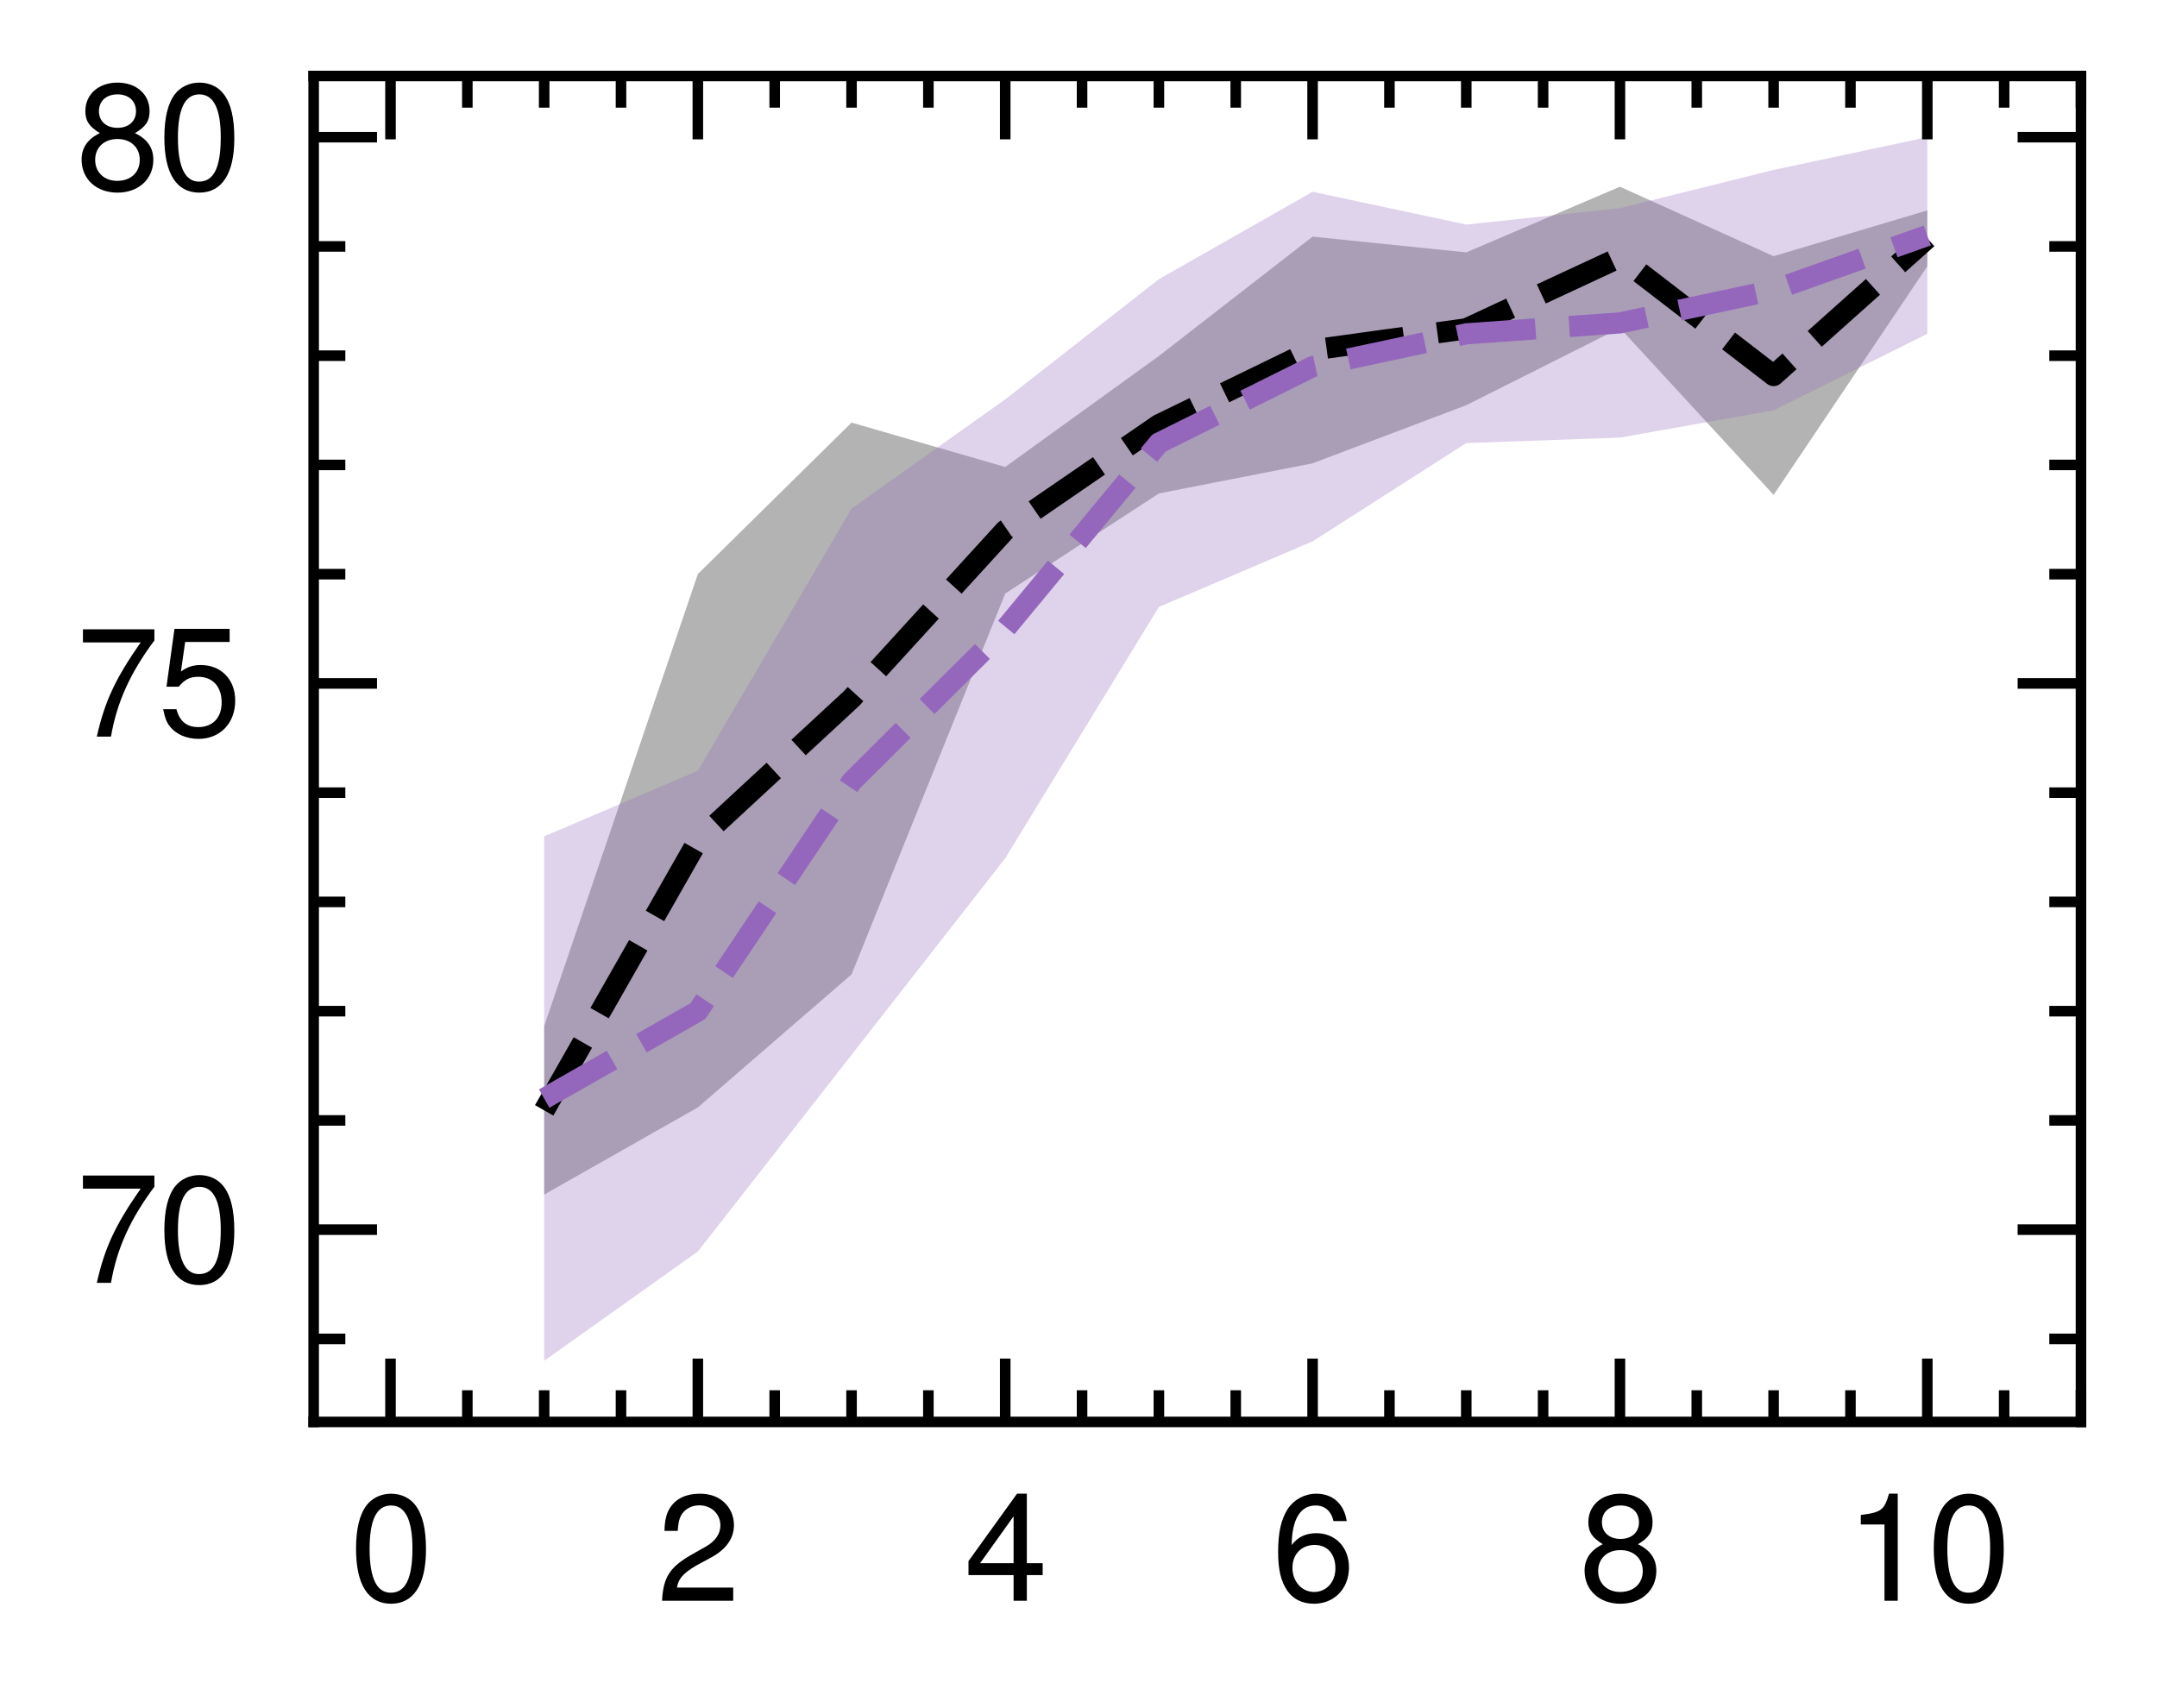 <?xml version="1.0" encoding="utf-8" standalone="no"?>
<!DOCTYPE svg PUBLIC "-//W3C//DTD SVG 1.1//EN"
  "http://www.w3.org/Graphics/SVG/1.1/DTD/svg11.dtd">
<svg height="80.91pt" version="1.1" viewBox="0 0 102.155 80.91" width="102.155pt" xmlns="http://www.w3.org/2000/svg" xmlns:xlink="http://www.w3.org/1999/xlink">
 <defs>
  <style type="text/css">*{stroke-linecap:butt;stroke-linejoin:round;}</style>
 </defs>
 <g id="figure_1">
  <g id="patch_1">
   <path d="M 0 80.91 
L 102.155 80.91 
L 102.155 0 
L 0 0 
z
" style="fill:#ffffff;"/>
  </g>
  <g id="axes_1">
   <g id="patch_2">
    <path d="M 14.855 67.356 
L 98.555 67.356 
L 98.555 3.6 
L 14.855 3.6 
z
" style="fill:#ffffff;"/>
   </g>
   <g id="PolyCollection_1">
    <defs>
     <path d="M 25.772 -32.303 
L 25.772 -24.324 
L 33.05 -28.453 
L 40.329 -34.754 
L 47.607 -52.795 
L 54.885 -57.536 
L 62.164 -58.963 
L 69.442 -61.716 
L 76.72 -65.373 
L 83.998 -57.467 
L 91.277 -68.297 
L 91.277 -70.943 
L 91.277 -70.943 
L 83.998 -68.774 
L 76.72 -72.066 
L 69.442 -68.955 
L 62.164 -69.7 
L 54.885 -64.047 
L 47.607 -58.79 
L 40.329 -60.892 
L 33.05 -53.717 
L 25.772 -32.303 
z
" id="m1b48b3b65c"/>
    </defs>
    <g clip-path="url(#p18516fe1b2)">
     <use style="fill-opacity:0.3;" x="0" xlink:href="#m1b48b3b65c" y="80.91"/>
    </g>
   </g>
   <g id="PolyCollection_2">
    <defs>
     <path d="M 25.772 -41.292 
L 25.772 -16.452 
L 33.05 -21.627 
L 40.329 -30.942 
L 47.607 -40.257 
L 54.885 -52.16 
L 62.164 -55.265 
L 69.442 -59.922 
L 76.72 -60.181 
L 83.998 -61.475 
L 91.277 -65.097 
L 91.277 -74.412 
L 91.277 -74.412 
L 83.998 -72.86 
L 76.72 -71.048 
L 69.442 -70.272 
L 62.164 -71.825 
L 54.885 -67.685 
L 47.607 -61.992 
L 40.329 -56.817 
L 33.05 -44.397 
L 25.772 -41.292 
z
" id="m69b5b3f4ba"/>
    </defs>
    <g clip-path="url(#p18516fe1b2)">
     <use style="fill:#9467bd;fill-opacity:0.3;" x="0" xlink:href="#m69b5b3f4ba" y="80.91"/>
    </g>
   </g>
   <g id="matplotlib.axis_1">
    <g id="xtick_1">
     <g id="line2d_1">
      <defs>
       <path d="M 0 0 
L 0 -3 
" id="m176799c6ca" style="stroke:#000000;stroke-width:0.5;"/>
      </defs>
      <g>
       <use style="stroke:#000000;stroke-width:0.5;" x="18.494" xlink:href="#m176799c6ca" y="67.356"/>
      </g>
     </g>
     <g id="line2d_2">
      <defs>
       <path d="M 0 0 
L 0 3 
" id="m62c7c8aad5" style="stroke:#000000;stroke-width:0.5;"/>
      </defs>
      <g>
       <use style="stroke:#000000;stroke-width:0.5;" x="18.494" xlink:href="#m62c7c8aad5" y="3.6"/>
      </g>
     </g>
     <g id="text_1">
      <!-- $\mathdefault{0}$ -->
      <g transform="translate(16.555 75.825)scale(0.07 -0.07)">
       <defs>
        <path d="M 1760 4544 
C 1338 4544 954 4360 717 4046 
C 422 3651 275 3044 275 2208 
C 275 683 787 -128 1760 -128 
C 2720 -128 3245 683 3245 2170 
C 3245 3050 3104 3638 2803 4046 
C 2566 4366 2189 4544 1760 4544 
z
M 1760 4044 
C 2368 4044 2669 3432 2669 2221 
C 2669 939 2374 340 1747 340 
C 1152 340 851 965 851 2202 
C 851 3438 1152 4044 1760 4044 
z
" id="NimbusSanL-Regu-30" transform="scale(0.016)"/>
       </defs>
       <use transform="scale(0.996)" xlink:href="#NimbusSanL-Regu-30"/>
      </g>
     </g>
    </g>
    <g id="xtick_2">
     <g id="line2d_3">
      <g>
       <use style="stroke:#000000;stroke-width:0.5;" x="33.05" xlink:href="#m176799c6ca" y="67.356"/>
      </g>
     </g>
     <g id="line2d_4">
      <g>
       <use style="stroke:#000000;stroke-width:0.5;" x="33.05" xlink:href="#m62c7c8aad5" y="3.6"/>
      </g>
     </g>
     <g id="text_2">
      <!-- $\mathdefault{2}$ -->
      <g transform="translate(31.112 75.825)scale(0.07 -0.07)">
       <defs>
        <path d="M 3238 558 
L 851 558 
C 909 930 1114 1167 1670 1494 
L 2310 1840 
C 2944 2186 3270 2653 3270 3211 
C 3270 3589 3117 3942 2848 4185 
C 2579 4429 2246 4544 1818 4544 
C 1242 4544 813 4339 563 3955 
C 403 3711 333 3429 320 2967 
L 883 2967 
C 902 3275 941 3461 1018 3608 
C 1165 3884 1459 4051 1798 4051 
C 2310 4051 2694 3685 2694 3198 
C 2694 2839 2483 2531 2080 2301 
L 1491 1968 
C 544 1430 269 1000 218 0 
L 3238 0 
L 3238 558 
z
" id="NimbusSanL-Regu-32" transform="scale(0.016)"/>
       </defs>
       <use transform="scale(0.996)" xlink:href="#NimbusSanL-Regu-32"/>
      </g>
     </g>
    </g>
    <g id="xtick_3">
     <g id="line2d_5">
      <g>
       <use style="stroke:#000000;stroke-width:0.5;" x="47.607" xlink:href="#m176799c6ca" y="67.356"/>
      </g>
     </g>
     <g id="line2d_6">
      <g>
       <use style="stroke:#000000;stroke-width:0.5;" x="47.607" xlink:href="#m62c7c8aad5" y="3.6"/>
      </g>
     </g>
     <g id="text_3">
      <!-- $\mathdefault{4}$ -->
      <g transform="translate(45.668 75.825)scale(0.07 -0.07)">
       <defs>
        <path d="M 2093 1088 
L 2093 0 
L 2656 0 
L 2656 1088 
L 3328 1088 
L 3328 1594 
L 2656 1594 
L 2656 4545 
L 2240 4545 
L 179 1684 
L 179 1088 
L 2093 1088 
z
M 2093 1594 
L 672 1594 
L 2093 3583 
L 2093 1594 
z
" id="NimbusSanL-Regu-34" transform="scale(0.016)"/>
       </defs>
       <use transform="scale(0.996)" xlink:href="#NimbusSanL-Regu-34"/>
      </g>
     </g>
    </g>
    <g id="xtick_4">
     <g id="line2d_7">
      <g>
       <use style="stroke:#000000;stroke-width:0.5;" x="62.164" xlink:href="#m176799c6ca" y="67.356"/>
      </g>
     </g>
     <g id="line2d_8">
      <g>
       <use style="stroke:#000000;stroke-width:0.5;" x="62.164" xlink:href="#m62c7c8aad5" y="3.6"/>
      </g>
     </g>
     <g id="text_4">
      <!-- $\mathdefault{6}$ -->
      <g transform="translate(60.225 75.825)scale(0.07 -0.07)">
       <defs>
        <path d="M 3187 3382 
C 3078 4111 2592 4544 1901 4544 
C 1402 4544 954 4302 685 3900 
C 403 3460 275 2904 275 2081 
C 275 1321 390 836 659 434 
C 902 69 1299 -128 1798 -128 
C 2662 -128 3283 518 3283 1415 
C 3283 2268 2707 2868 1894 2868 
C 1446 2868 1094 2695 851 2362 
C 858 3444 1216 4044 1862 4044 
C 2259 4044 2534 3803 2624 3382 
L 3187 3382 
z
M 1824 2368 
C 2368 2368 2707 1986 2707 1370 
C 2707 793 2323 372 1805 372 
C 1280 372 883 813 883 1402 
C 883 1973 1267 2368 1824 2368 
z
" id="NimbusSanL-Regu-36" transform="scale(0.016)"/>
       </defs>
       <use transform="scale(0.996)" xlink:href="#NimbusSanL-Regu-36"/>
      </g>
     </g>
    </g>
    <g id="xtick_5">
     <g id="line2d_9">
      <g>
       <use style="stroke:#000000;stroke-width:0.5;" x="76.72" xlink:href="#m176799c6ca" y="67.356"/>
      </g>
     </g>
     <g id="line2d_10">
      <g>
       <use style="stroke:#000000;stroke-width:0.5;" x="76.72" xlink:href="#m62c7c8aad5" y="3.6"/>
      </g>
     </g>
     <g id="text_5">
      <!-- $\mathdefault{8}$ -->
      <g transform="translate(74.781 75.825)scale(0.07 -0.07)">
       <defs>
        <path d="M 2502 2399 
C 2970 2680 3123 2910 3123 3338 
C 3123 4046 2566 4544 1760 4544 
C 960 4544 397 4046 397 3338 
C 397 2917 550 2687 1011 2399 
C 493 2150 237 1774 237 1276 
C 237 446 864 -128 1760 -128 
C 2656 -128 3283 447 3283 1270 
C 3283 1774 3027 2150 2502 2399 
z
M 1760 4044 
C 2240 4044 2547 3764 2547 3325 
C 2547 2904 2234 2624 1760 2624 
C 1286 2624 973 2904 973 3331 
C 973 3764 1286 4044 1760 4044 
z
M 1760 2149 
C 2323 2149 2707 1792 2707 1263 
C 2707 729 2323 372 1747 372 
C 1197 372 813 735 813 1263 
C 813 1792 1197 2149 1760 2149 
z
" id="NimbusSanL-Regu-38" transform="scale(0.016)"/>
       </defs>
       <use transform="scale(0.996)" xlink:href="#NimbusSanL-Regu-38"/>
      </g>
     </g>
    </g>
    <g id="xtick_6">
     <g id="line2d_11">
      <g>
       <use style="stroke:#000000;stroke-width:0.5;" x="91.277" xlink:href="#m176799c6ca" y="67.356"/>
      </g>
     </g>
     <g id="line2d_12">
      <g>
       <use style="stroke:#000000;stroke-width:0.5;" x="91.277" xlink:href="#m62c7c8aad5" y="3.6"/>
      </g>
     </g>
     <g id="text_6">
      <!-- $\mathdefault{10}$ -->
      <g transform="translate(87.399 75.825)scale(0.07 -0.07)">
       <defs>
        <path d="M 1658 3238 
L 1658 0 
L 2221 0 
L 2221 4545 
L 1850 4545 
C 1651 3847 1523 3751 653 3642 
L 653 3238 
L 1658 3238 
z
" id="NimbusSanL-Regu-31" transform="scale(0.016)"/>
       </defs>
       <use transform="scale(0.996)" xlink:href="#NimbusSanL-Regu-31"/>
       <use transform="translate(55.392 0)scale(0.996)" xlink:href="#NimbusSanL-Regu-30"/>
      </g>
     </g>
    </g>
    <g id="xtick_7">
     <g id="line2d_13">
      <defs>
       <path d="M 0 0 
L 0 -1.5 
" id="mf29f6b5dfe" style="stroke:#000000;stroke-width:0.5;"/>
      </defs>
      <g>
       <use style="stroke:#000000;stroke-width:0.5;" x="22.133" xlink:href="#mf29f6b5dfe" y="67.356"/>
      </g>
     </g>
     <g id="line2d_14">
      <defs>
       <path d="M 0 0 
L 0 1.5 
" id="mbe1b65610f" style="stroke:#000000;stroke-width:0.5;"/>
      </defs>
      <g>
       <use style="stroke:#000000;stroke-width:0.5;" x="22.133" xlink:href="#mbe1b65610f" y="3.6"/>
      </g>
     </g>
    </g>
    <g id="xtick_8">
     <g id="line2d_15">
      <g>
       <use style="stroke:#000000;stroke-width:0.5;" x="25.772" xlink:href="#mf29f6b5dfe" y="67.356"/>
      </g>
     </g>
     <g id="line2d_16">
      <g>
       <use style="stroke:#000000;stroke-width:0.5;" x="25.772" xlink:href="#mbe1b65610f" y="3.6"/>
      </g>
     </g>
    </g>
    <g id="xtick_9">
     <g id="line2d_17">
      <g>
       <use style="stroke:#000000;stroke-width:0.5;" x="29.411" xlink:href="#mf29f6b5dfe" y="67.356"/>
      </g>
     </g>
     <g id="line2d_18">
      <g>
       <use style="stroke:#000000;stroke-width:0.5;" x="29.411" xlink:href="#mbe1b65610f" y="3.6"/>
      </g>
     </g>
    </g>
    <g id="xtick_10">
     <g id="line2d_19">
      <g>
       <use style="stroke:#000000;stroke-width:0.5;" x="36.69" xlink:href="#mf29f6b5dfe" y="67.356"/>
      </g>
     </g>
     <g id="line2d_20">
      <g>
       <use style="stroke:#000000;stroke-width:0.5;" x="36.69" xlink:href="#mbe1b65610f" y="3.6"/>
      </g>
     </g>
    </g>
    <g id="xtick_11">
     <g id="line2d_21">
      <g>
       <use style="stroke:#000000;stroke-width:0.5;" x="40.329" xlink:href="#mf29f6b5dfe" y="67.356"/>
      </g>
     </g>
     <g id="line2d_22">
      <g>
       <use style="stroke:#000000;stroke-width:0.5;" x="40.329" xlink:href="#mbe1b65610f" y="3.6"/>
      </g>
     </g>
    </g>
    <g id="xtick_12">
     <g id="line2d_23">
      <g>
       <use style="stroke:#000000;stroke-width:0.5;" x="43.968" xlink:href="#mf29f6b5dfe" y="67.356"/>
      </g>
     </g>
     <g id="line2d_24">
      <g>
       <use style="stroke:#000000;stroke-width:0.5;" x="43.968" xlink:href="#mbe1b65610f" y="3.6"/>
      </g>
     </g>
    </g>
    <g id="xtick_13">
     <g id="line2d_25">
      <g>
       <use style="stroke:#000000;stroke-width:0.5;" x="51.246" xlink:href="#mf29f6b5dfe" y="67.356"/>
      </g>
     </g>
     <g id="line2d_26">
      <g>
       <use style="stroke:#000000;stroke-width:0.5;" x="51.246" xlink:href="#mbe1b65610f" y="3.6"/>
      </g>
     </g>
    </g>
    <g id="xtick_14">
     <g id="line2d_27">
      <g>
       <use style="stroke:#000000;stroke-width:0.5;" x="54.885" xlink:href="#mf29f6b5dfe" y="67.356"/>
      </g>
     </g>
     <g id="line2d_28">
      <g>
       <use style="stroke:#000000;stroke-width:0.5;" x="54.885" xlink:href="#mbe1b65610f" y="3.6"/>
      </g>
     </g>
    </g>
    <g id="xtick_15">
     <g id="line2d_29">
      <g>
       <use style="stroke:#000000;stroke-width:0.5;" x="58.524" xlink:href="#mf29f6b5dfe" y="67.356"/>
      </g>
     </g>
     <g id="line2d_30">
      <g>
       <use style="stroke:#000000;stroke-width:0.5;" x="58.524" xlink:href="#mbe1b65610f" y="3.6"/>
      </g>
     </g>
    </g>
    <g id="xtick_16">
     <g id="line2d_31">
      <g>
       <use style="stroke:#000000;stroke-width:0.5;" x="65.803" xlink:href="#mf29f6b5dfe" y="67.356"/>
      </g>
     </g>
     <g id="line2d_32">
      <g>
       <use style="stroke:#000000;stroke-width:0.5;" x="65.803" xlink:href="#mbe1b65610f" y="3.6"/>
      </g>
     </g>
    </g>
    <g id="xtick_17">
     <g id="line2d_33">
      <g>
       <use style="stroke:#000000;stroke-width:0.5;" x="69.442" xlink:href="#mf29f6b5dfe" y="67.356"/>
      </g>
     </g>
     <g id="line2d_34">
      <g>
       <use style="stroke:#000000;stroke-width:0.5;" x="69.442" xlink:href="#mbe1b65610f" y="3.6"/>
      </g>
     </g>
    </g>
    <g id="xtick_18">
     <g id="line2d_35">
      <g>
       <use style="stroke:#000000;stroke-width:0.5;" x="73.081" xlink:href="#mf29f6b5dfe" y="67.356"/>
      </g>
     </g>
     <g id="line2d_36">
      <g>
       <use style="stroke:#000000;stroke-width:0.5;" x="73.081" xlink:href="#mbe1b65610f" y="3.6"/>
      </g>
     </g>
    </g>
    <g id="xtick_19">
     <g id="line2d_37">
      <g>
       <use style="stroke:#000000;stroke-width:0.5;" x="80.359" xlink:href="#mf29f6b5dfe" y="67.356"/>
      </g>
     </g>
     <g id="line2d_38">
      <g>
       <use style="stroke:#000000;stroke-width:0.5;" x="80.359" xlink:href="#mbe1b65610f" y="3.6"/>
      </g>
     </g>
    </g>
    <g id="xtick_20">
     <g id="line2d_39">
      <g>
       <use style="stroke:#000000;stroke-width:0.5;" x="83.998" xlink:href="#mf29f6b5dfe" y="67.356"/>
      </g>
     </g>
     <g id="line2d_40">
      <g>
       <use style="stroke:#000000;stroke-width:0.5;" x="83.998" xlink:href="#mbe1b65610f" y="3.6"/>
      </g>
     </g>
    </g>
    <g id="xtick_21">
     <g id="line2d_41">
      <g>
       <use style="stroke:#000000;stroke-width:0.5;" x="87.637" xlink:href="#mf29f6b5dfe" y="67.356"/>
      </g>
     </g>
     <g id="line2d_42">
      <g>
       <use style="stroke:#000000;stroke-width:0.5;" x="87.637" xlink:href="#mbe1b65610f" y="3.6"/>
      </g>
     </g>
    </g>
    <g id="xtick_22">
     <g id="line2d_43">
      <g>
       <use style="stroke:#000000;stroke-width:0.5;" x="94.916" xlink:href="#mf29f6b5dfe" y="67.356"/>
      </g>
     </g>
     <g id="line2d_44">
      <g>
       <use style="stroke:#000000;stroke-width:0.5;" x="94.916" xlink:href="#mbe1b65610f" y="3.6"/>
      </g>
     </g>
    </g>
    <g id="xtick_23">
     <g id="line2d_45">
      <g>
       <use style="stroke:#000000;stroke-width:0.5;" x="98.555" xlink:href="#mf29f6b5dfe" y="67.356"/>
      </g>
     </g>
     <g id="line2d_46">
      <g>
       <use style="stroke:#000000;stroke-width:0.5;" x="98.555" xlink:href="#mbe1b65610f" y="3.6"/>
      </g>
     </g>
    </g>
   </g>
   <g id="matplotlib.axis_2">
    <g id="ytick_1">
     <g id="line2d_47">
      <defs>
       <path d="M 0 0 
L 3 0 
" id="m64d4465e7b" style="stroke:#000000;stroke-width:0.5;"/>
      </defs>
      <g>
       <use style="stroke:#000000;stroke-width:0.5;" x="14.855" xlink:href="#m64d4465e7b" y="58.248"/>
      </g>
     </g>
     <g id="line2d_48">
      <defs>
       <path d="M 0 0 
L -3 0 
" id="m6f7f889d28" style="stroke:#000000;stroke-width:0.5;"/>
      </defs>
      <g>
       <use style="stroke:#000000;stroke-width:0.5;" x="98.555" xlink:href="#m6f7f889d28" y="58.248"/>
      </g>
     </g>
     <g id="text_7">
      <!-- $\mathdefault{70}$ -->
      <g transform="translate(3.6 60.732)scale(0.07 -0.07)">
       <defs>
        <path d="M 3328 4525 
L 294 4525 
L 294 3968 
L 2746 3968 
C 1664 2418 1222 1466 883 -32 
L 1485 -32 
C 1734 1427 2304 2681 3328 4051 
L 3328 4525 
z
" id="NimbusSanL-Regu-37" transform="scale(0.016)"/>
       </defs>
       <use transform="scale(0.996)" xlink:href="#NimbusSanL-Regu-37"/>
       <use transform="translate(55.392 0)scale(0.996)" xlink:href="#NimbusSanL-Regu-30"/>
      </g>
     </g>
    </g>
    <g id="ytick_2">
     <g id="line2d_49">
      <g>
       <use style="stroke:#000000;stroke-width:0.5;" x="14.855" xlink:href="#m64d4465e7b" y="32.373"/>
      </g>
     </g>
     <g id="line2d_50">
      <g>
       <use style="stroke:#000000;stroke-width:0.5;" x="98.555" xlink:href="#m6f7f889d28" y="32.373"/>
      </g>
     </g>
     <g id="text_8">
      <!-- $\mathdefault{75}$ -->
      <g transform="translate(3.6 34.857)scale(0.07 -0.07)">
       <defs>
        <path d="M 3046 4544 
L 704 4544 
L 365 2086 
L 883 2086 
C 1146 2399 1363 2508 1715 2508 
C 2323 2508 2707 2092 2707 1421 
C 2707 768 2330 372 1715 372 
C 1222 372 922 621 787 1133 
L 224 1133 
C 301 762 365 582 499 415 
C 755 70 1216 -128 1728 -128 
C 2643 -128 3283 537 3283 1497 
C 3283 2394 2688 3008 1818 3008 
C 1498 3008 1242 2925 979 2732 
L 1158 3987 
L 3046 3987 
L 3046 4544 
z
" id="NimbusSanL-Regu-35" transform="scale(0.016)"/>
       </defs>
       <use transform="scale(0.996)" xlink:href="#NimbusSanL-Regu-37"/>
       <use transform="translate(55.392 0)scale(0.996)" xlink:href="#NimbusSanL-Regu-35"/>
      </g>
     </g>
    </g>
    <g id="ytick_3">
     <g id="line2d_51">
      <g>
       <use style="stroke:#000000;stroke-width:0.5;" x="14.855" xlink:href="#m64d4465e7b" y="6.498"/>
      </g>
     </g>
     <g id="line2d_52">
      <g>
       <use style="stroke:#000000;stroke-width:0.5;" x="98.555" xlink:href="#m6f7f889d28" y="6.498"/>
      </g>
     </g>
     <g id="text_9">
      <!-- $\mathdefault{80}$ -->
      <g transform="translate(3.6 8.982)scale(0.07 -0.07)">
       <use transform="scale(0.996)" xlink:href="#NimbusSanL-Regu-38"/>
       <use transform="translate(55.392 0)scale(0.996)" xlink:href="#NimbusSanL-Regu-30"/>
      </g>
     </g>
    </g>
    <g id="ytick_4">
     <g id="line2d_53">
      <defs>
       <path d="M 0 0 
L 1.5 0 
" id="m93ad2624cb" style="stroke:#000000;stroke-width:0.5;"/>
      </defs>
      <g>
       <use style="stroke:#000000;stroke-width:0.5;" x="14.855" xlink:href="#m93ad2624cb" y="63.423"/>
      </g>
     </g>
     <g id="line2d_54">
      <defs>
       <path d="M 0 0 
L -1.5 0 
" id="mc18dc8127f" style="stroke:#000000;stroke-width:0.5;"/>
      </defs>
      <g>
       <use style="stroke:#000000;stroke-width:0.5;" x="98.555" xlink:href="#mc18dc8127f" y="63.423"/>
      </g>
     </g>
    </g>
    <g id="ytick_5">
     <g id="line2d_55">
      <g>
       <use style="stroke:#000000;stroke-width:0.5;" x="14.855" xlink:href="#m93ad2624cb" y="53.073"/>
      </g>
     </g>
     <g id="line2d_56">
      <g>
       <use style="stroke:#000000;stroke-width:0.5;" x="98.555" xlink:href="#mc18dc8127f" y="53.073"/>
      </g>
     </g>
    </g>
    <g id="ytick_6">
     <g id="line2d_57">
      <g>
       <use style="stroke:#000000;stroke-width:0.5;" x="14.855" xlink:href="#m93ad2624cb" y="47.898"/>
      </g>
     </g>
     <g id="line2d_58">
      <g>
       <use style="stroke:#000000;stroke-width:0.5;" x="98.555" xlink:href="#mc18dc8127f" y="47.898"/>
      </g>
     </g>
    </g>
    <g id="ytick_7">
     <g id="line2d_59">
      <g>
       <use style="stroke:#000000;stroke-width:0.5;" x="14.855" xlink:href="#m93ad2624cb" y="42.723"/>
      </g>
     </g>
     <g id="line2d_60">
      <g>
       <use style="stroke:#000000;stroke-width:0.5;" x="98.555" xlink:href="#mc18dc8127f" y="42.723"/>
      </g>
     </g>
    </g>
    <g id="ytick_8">
     <g id="line2d_61">
      <g>
       <use style="stroke:#000000;stroke-width:0.5;" x="14.855" xlink:href="#m93ad2624cb" y="37.548"/>
      </g>
     </g>
     <g id="line2d_62">
      <g>
       <use style="stroke:#000000;stroke-width:0.5;" x="98.555" xlink:href="#mc18dc8127f" y="37.548"/>
      </g>
     </g>
    </g>
    <g id="ytick_9">
     <g id="line2d_63">
      <g>
       <use style="stroke:#000000;stroke-width:0.5;" x="14.855" xlink:href="#m93ad2624cb" y="27.198"/>
      </g>
     </g>
     <g id="line2d_64">
      <g>
       <use style="stroke:#000000;stroke-width:0.5;" x="98.555" xlink:href="#mc18dc8127f" y="27.198"/>
      </g>
     </g>
    </g>
    <g id="ytick_10">
     <g id="line2d_65">
      <g>
       <use style="stroke:#000000;stroke-width:0.5;" x="14.855" xlink:href="#m93ad2624cb" y="22.023"/>
      </g>
     </g>
     <g id="line2d_66">
      <g>
       <use style="stroke:#000000;stroke-width:0.5;" x="98.555" xlink:href="#mc18dc8127f" y="22.023"/>
      </g>
     </g>
    </g>
    <g id="ytick_11">
     <g id="line2d_67">
      <g>
       <use style="stroke:#000000;stroke-width:0.5;" x="14.855" xlink:href="#m93ad2624cb" y="16.848"/>
      </g>
     </g>
     <g id="line2d_68">
      <g>
       <use style="stroke:#000000;stroke-width:0.5;" x="98.555" xlink:href="#mc18dc8127f" y="16.848"/>
      </g>
     </g>
    </g>
    <g id="ytick_12">
     <g id="line2d_69">
      <g>
       <use style="stroke:#000000;stroke-width:0.5;" x="14.855" xlink:href="#m93ad2624cb" y="11.673"/>
      </g>
     </g>
     <g id="line2d_70">
      <g>
       <use style="stroke:#000000;stroke-width:0.5;" x="98.555" xlink:href="#mc18dc8127f" y="11.673"/>
      </g>
     </g>
    </g>
   </g>
   <g id="line2d_71">
    <path clip-path="url(#p18516fe1b2)" d="M 25.772 52.597 
L 33.05 39.825 
L 40.329 33.087 
L 47.607 25.118 
L 54.885 20.119 
L 62.164 16.579 
L 69.442 15.575 
L 76.72 12.191 
L 83.998 17.79 
L 91.277 11.29 
" style="fill:none;stroke:#000000;stroke-dasharray:3.7,1.6;stroke-dashoffset:0;"/>
   </g>
   <g id="line2d_72">
    <path clip-path="url(#p18516fe1b2)" d="M 25.772 52.038 
L 33.05 47.898 
L 40.329 37.031 
L 47.607 29.785 
L 54.885 20.988 
L 62.164 17.366 
L 69.442 15.813 
L 76.72 15.296 
L 83.998 13.743 
L 91.277 11.155 
" style="fill:none;stroke:#9467bd;stroke-dasharray:3.7,1.6;stroke-dashoffset:0;"/>
   </g>
   <g id="patch_3">
    <path d="M 14.855 67.356 
L 14.855 3.6 
" style="fill:none;stroke:#000000;stroke-linecap:square;stroke-linejoin:miter;stroke-width:0.5;"/>
   </g>
   <g id="patch_4">
    <path d="M 98.555 67.356 
L 98.555 3.6 
" style="fill:none;stroke:#000000;stroke-linecap:square;stroke-linejoin:miter;stroke-width:0.5;"/>
   </g>
   <g id="patch_5">
    <path d="M 14.855 67.356 
L 98.555 67.356 
" style="fill:none;stroke:#000000;stroke-linecap:square;stroke-linejoin:miter;stroke-width:0.5;"/>
   </g>
   <g id="patch_6">
    <path d="M 14.855 3.6 
L 98.555 3.6 
" style="fill:none;stroke:#000000;stroke-linecap:square;stroke-linejoin:miter;stroke-width:0.5;"/>
   </g>
  </g>
 </g>
 <defs>
  <clipPath id="p18516fe1b2">
   <rect height="63.756" width="83.7" x="14.855" y="3.6"/>
  </clipPath>
 </defs>
</svg>
